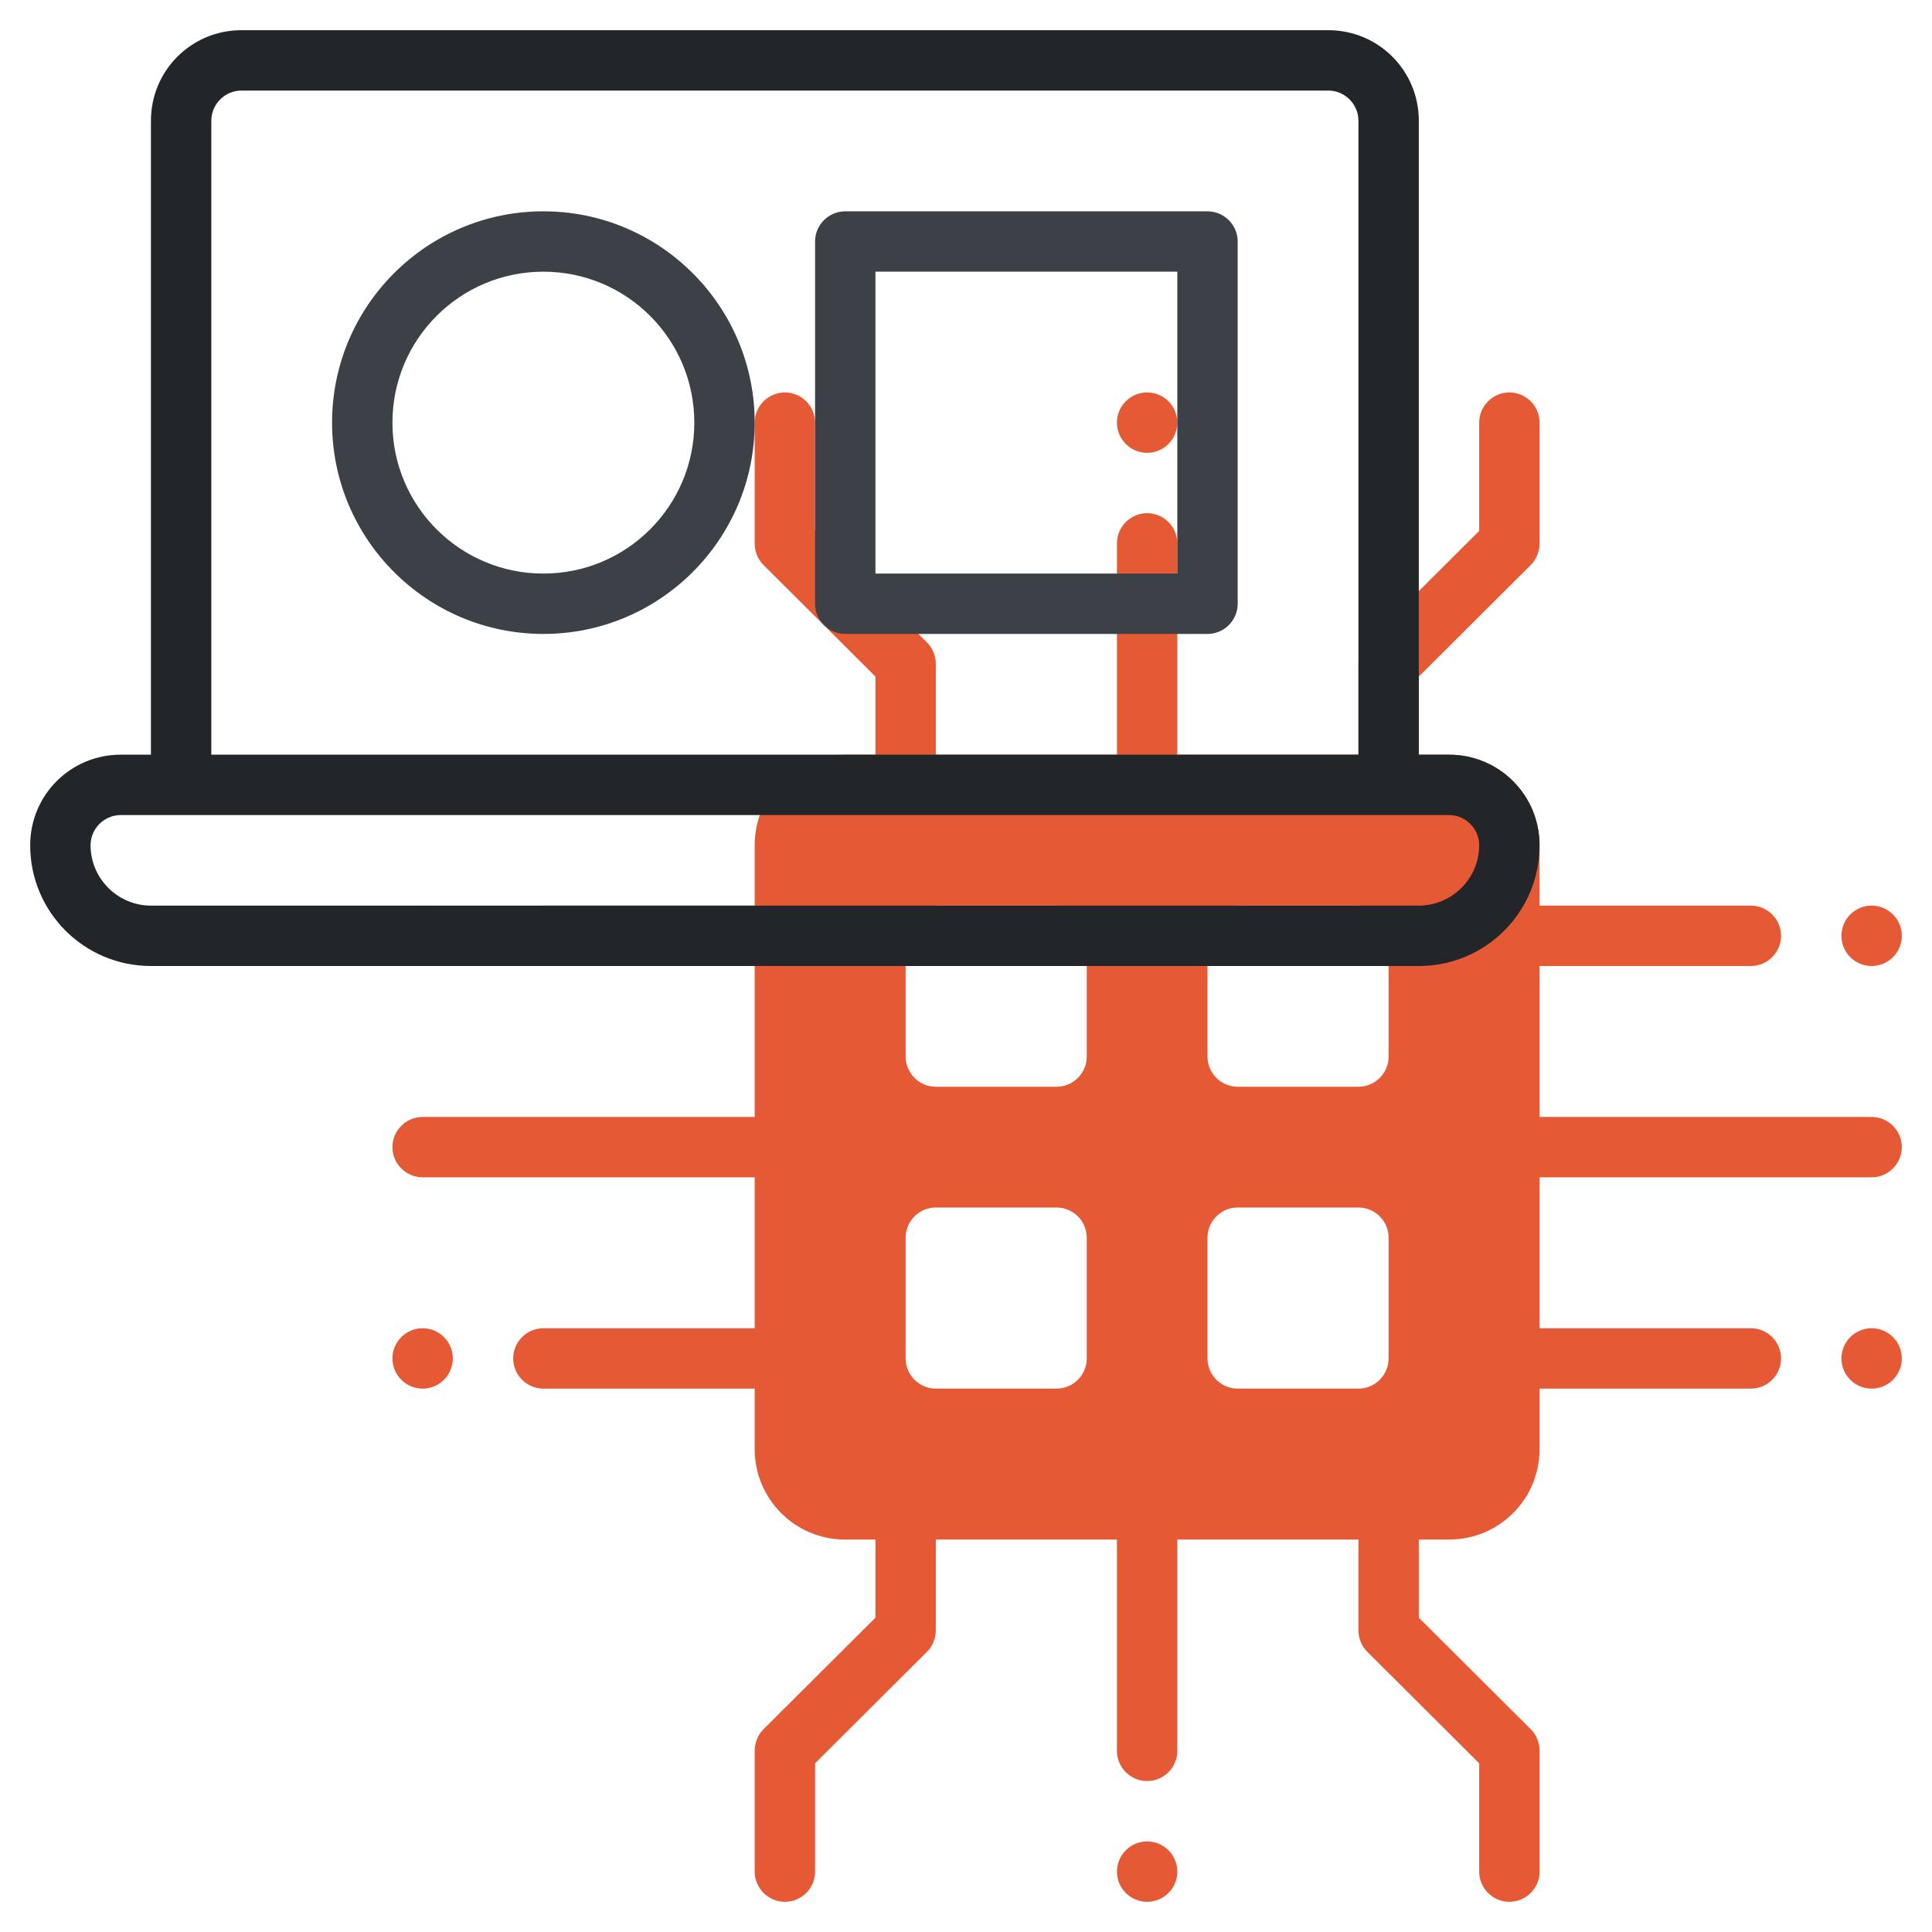 <?xml version="1.0" encoding="utf-8"?>
<!-- Generator: Adobe Illustrator 26.0.1, SVG Export Plug-In . SVG Version: 6.00 Build 0)  -->
<svg version="1.1" id="line" xmlns="http://www.w3.org/2000/svg" xmlns:xlink="http://www.w3.org/1999/xlink" x="0px" y="0px"
	 viewBox="0 0 512 512" style="enable-background:new 0 0 512 512;" xml:space="preserve">
<style type="text/css">
	.st0{fill:#E55934;}
	.st1{fill:#222629;}
	.st2{fill:#3B4147;}
</style>
<g>
	<circle class="st0" cx="304" cy="496" r="8"/>
	<circle class="st0" cx="496" cy="248" r="8"/>
	<path class="st0" d="M496,296h-88v-40h56c4.4,0,8-3.6,8-8s-3.6-8-8-8h-56v-16c0-13.3-10.7-24-24-24h-8v-20.7l29.7-29.6
		c1.5-1.5,2.3-3.6,2.3-5.7v-32c0-4.4-3.6-8-8-8s-8,3.6-8,8v28.7l-29.7,29.6c-1.5,1.5-2.3,3.6-2.3,5.7v24h-48v-56c0-4.4-3.6-8-8-8
		s-8,3.6-8,8v56h-48v-24c0-2.1-0.8-4.2-2.3-5.7L216,140.7V112c0-4.4-3.6-8-8-8s-8,3.6-8,8v32c0,2.1,0.8,4.2,2.3,5.7l29.7,29.6V200
		h-8c-13.3,0-24,10.7-24,24v16h-56c-4.4,0-8,3.6-8,8s3.6,8,8,8h56v40h-88c-4.4,0-8,3.6-8,8s3.6,8,8,8h88v40h-56c-4.4,0-8,3.6-8,8
		s3.6,8,8,8h56v16c0,13.3,10.7,24,24,24h8v20.7l-29.7,29.6c-1.5,1.5-2.3,3.6-2.3,5.7v32c0,4.4,3.6,8,8,8s8-3.6,8-8v-28.7l29.7-29.6
		c1.5-1.5,2.3-3.6,2.3-5.7v-24h48v56c0,4.4,3.6,8,8,8s8-3.6,8-8v-56h48v24c0,2.1,0.8,4.2,2.3,5.7l29.7,29.6V496c0,4.4,3.6,8,8,8
		s8-3.6,8-8v-32c0-2.1-0.8-4.2-2.3-5.7L376,428.7V408h8c13.3,0,24-10.7,24-24v-16h56c4.4,0,8-3.6,8-8s-3.6-8-8-8h-56v-40h88
		c4.4,0,8-3.6,8-8S500.4,296,496,296z M288,360c0,4.4-3.6,8-8,8h-32c-4.4,0-8-3.6-8-8v-32c0-4.4,3.6-8,8-8h32c4.4,0,8,3.6,8,8V360z
		 M288,280c0,4.4-3.6,8-8,8h-32c-4.4,0-8-3.6-8-8v-32c0-4.4,3.6-8,8-8h32c4.4,0,8,3.6,8,8V280z M368,360c0,4.4-3.6,8-8,8h-32
		c-4.4,0-8-3.6-8-8v-32c0-4.4,3.6-8,8-8h32c4.4,0,8,3.6,8,8V360z M368,280c0,4.4-3.6,8-8,8h-32c-4.4,0-8-3.6-8-8v-32
		c0-4.4,3.6-8,8-8h32c4.4,0,8,3.6,8,8V280z"/>
	<circle class="st0" cx="496" cy="360" r="8"/>
	<circle class="st0" cx="112" cy="360" r="8"/>
	<circle class="st0" cx="304" cy="112" r="8"/>
	<circle class="st0" cx="112" cy="248" r="8"/>
</g>
<path class="st1" d="M384,200h-8V32c0-13.3-10.7-24-24-24H64C50.7,8,40,18.7,40,32v168h-8c-13.3,0-24,10.7-24,24
	c0,17.7,14.3,32,32,32h336c17.7,0,32-14.3,32-32C408,210.7,397.3,200,384,200z M56,32c0-4.4,3.6-8,8-8h288c4.4,0,8,3.6,8,8v168H56
	V32z M376,240H40c-8.8,0-16-7.2-16-16c0-4.4,3.6-8,8-8h352c4.4,0,8,3.6,8,8C392,232.8,384.8,240,376,240z"/>
<path class="st2" d="M144,56c-30.9,0-56,25.1-56,56s25.1,56,56,56s56-25.1,56-56S174.9,56,144,56z M144,152c-22.1,0-40-17.9-40-40
	s17.9-40,40-40s40,17.9,40,40S166.1,152,144,152z"/>
<path class="st2" d="M320,56h-96c-4.4,0-8,3.6-8,8v96c0,4.4,3.6,8,8,8h96c4.4,0,8-3.6,8-8V64C328,59.6,324.4,56,320,56z M312,152
	h-80V72h80V152z"/>
</svg>
